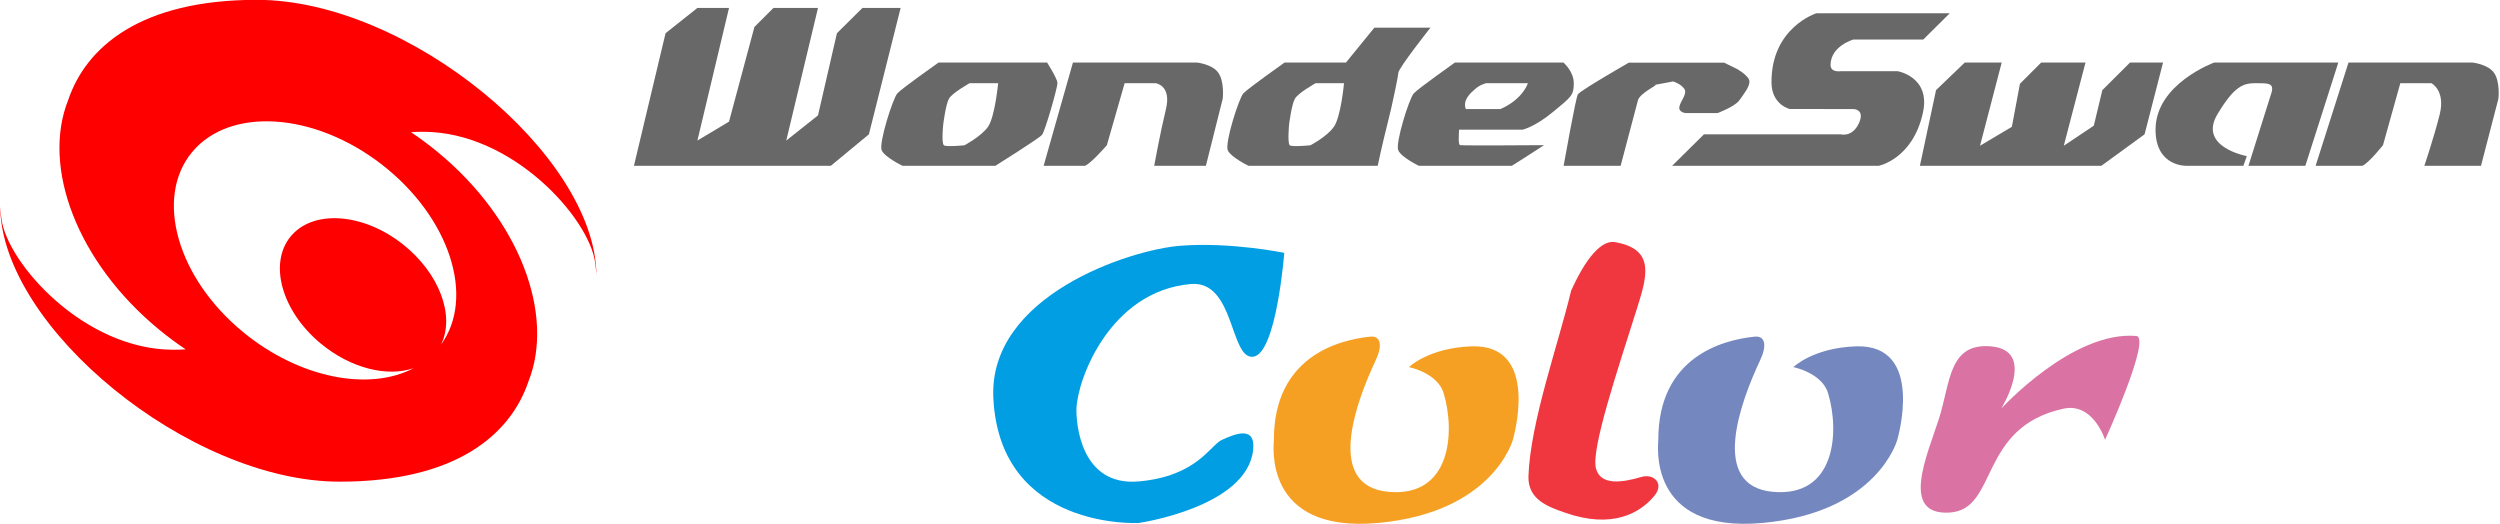 <?xml version="1.0" encoding="UTF-8" standalone="no"?>
<!-- Generator: Adobe Illustrator 13.0.0, SVG Export Plug-In . SVG Version: 6.00 Build 14948)  -->

<svg
   xmlns:dc="http://purl.org/dc/elements/1.1/"
   xmlns:cc="http://creativecommons.org/ns#"
   xmlns:rdf="http://www.w3.org/1999/02/22-rdf-syntax-ns#"
   xmlns:svg="http://www.w3.org/2000/svg"
   xmlns="http://www.w3.org/2000/svg"
   xmlns:sodipodi="http://sodipodi.sourceforge.net/DTD/sodipodi-0.dtd"
   xmlns:inkscape="http://www.inkscape.org/namespaces/inkscape"
   version="1.1"
   id="Layer_1"
   x="0px"
   y="0px"
   width="603.48"
   height="126.56"
   viewBox="-90.674 86 603.48 126.56"
   enable-background="new -90.674 86 759.604 159.302"
   xml:space="preserve"
   sodipodi:docname="logo.svg"
   inkscape:version="0.92.4 (5da689c313, 2019-01-14)"><defs
   id="defs43" /><sodipodi:namedview
   pagecolor="#ffffff"
   bordercolor="#666666"
   borderopacity="1"
   objecttolerance="10"
   gridtolerance="10"
   guidetolerance="10"
   inkscape:pageopacity="0"
   inkscape:pageshadow="2"
   inkscape:window-width="1366"
   inkscape:window-height="704"
   id="namedview41"
   showgrid="false"
   inkscape:zoom="0.45813345"
   inkscape:cx="379.801"
   inkscape:cy="46.909175"
   inkscape:window-x="0"
   inkscape:window-y="27"
   inkscape:window-maximized="1"
   inkscape:current-layer="Layer_1" />
<g
   id="g38"
   transform="matrix(0.794,0,0,0.794,-18.637,17.676)">
	<path
   d="m 34.216,126.241 c 1.222,-0.088 2.456,-0.127 3.706,-0.127 27.223,0 50.532,26.348 52.282,39.772 0.186,1.401 0.312,2.661 0.399,3.735 C 90.238,133.037 33.181,86 -12.63,86 c -35.406,0 -51.91,14.336 -57.354,30.431 -8.116,20.308 2.598,49.249 27.652,69.85 2.622,2.153 5.308,4.146 8.042,5.972 -1.226,0.083 -2.456,0.126 -3.701,0.126 -27.222,0 -50.538,-26.353 -52.286,-39.776 -0.181,-1.401 -0.313,-2.656 -0.396,-3.735 0.362,36.583 57.423,83.619 103.23,83.619 35.406,0 51.909,-14.331 57.359,-30.43 8.11,-20.308 -2.597,-49.244 -27.656,-69.851 -2.618,-2.152 -5.309,-4.14 -8.044,-5.965 z m -51.026,60.777 c -20.162,-16.572 -26.949,-40.929 -15.523,-54.718 11.44,-13.808 37.154,-12.217 57.809,3.867 20.493,15.967 28.379,40.206 17.857,54.685 4.355,-8.711 -0.45,-21.778 -11.666,-30.597 -12.163,-9.561 -27.305,-10.508 -34.043,-2.3 -6.729,8.198 -2.729,22.671 9.145,32.525 9.146,7.588 20.327,10.274 28.283,7.491 -13.557,7.148 -34.796,3.08 -51.862,-10.953 z"
   id="path2"
   inkscape:connector-curvature="0"
   style="fill:#ff0000" />
	<g
   id="g14">
		<path
   d="m 400.795,159.762 c -4.492,-1.324 -9.556,5.023 -13.879,14.709 -3.852,16.146 -12.414,39.951 -12.965,56.377 -0.25,7.289 6.479,9.426 11.051,11.039 14.471,5.105 22.934,0.111 27.243,-5.104 3.1,-3.74 -0.179,-6.859 -4.021,-5.715 -5.556,1.643 -12.344,2.758 -13.746,-2.607 -1.545,-5.916 6.688,-30.225 12.373,-48.324 3.108,-9.879 5.736,-18.08 -6.056,-20.375 z"
   id="path4"
   inkscape:connector-curvature="0"
   style="fill:#f0373f" />
		<path
   d="m 325.816,188.401 c -9.795,1.012 -29.26,6.195 -29.26,31.375 0,1.186 -3.551,28.43 31.586,25.271 35.148,-3.16 41.064,-25.271 41.064,-25.271 0,0 8.693,-29.221 -12.636,-28.428 -13.017,0.48 -18.952,6.316 -18.952,6.316 0,0 8.684,1.705 10.559,7.941 3.561,11.822 2.247,31.77 -16.876,29.963 -19.192,-1.813 -9.817,-27.166 -3.77,-40.021 2.088,-4.42 1.574,-7.488 -1.715,-7.146 z"
   id="path6"
   inkscape:connector-curvature="0"
   style="fill:#f5a023" />
		<path
   d="m 442.691,188.401 c -9.797,1.012 -29.263,6.195 -29.263,31.375 0,1.186 -3.549,28.43 31.587,25.271 35.147,-3.16 41.065,-25.271 41.065,-25.271 0,0 8.692,-29.221 -12.636,-28.428 -13.017,0.48 -18.951,6.316 -18.951,6.316 0,0 8.682,1.705 10.557,7.941 3.562,11.822 2.247,31.77 -16.876,29.963 -19.192,-1.813 -9.817,-27.166 -3.771,-40.021 2.09,-4.42 1.577,-7.488 -1.712,-7.146 z"
   id="path8"
   inkscape:connector-curvature="0"
   style="fill:#7487bf" />
		<path
   d="m 211.271,207.143 c -1.574,-31.197 41.515,-45.195 56.857,-46.379 15.354,-1.194 31.588,2.154 31.588,2.154 0,0 -2.367,30.797 -9.477,31.588 -7.1,0.793 -5.525,-23.295 -18.953,-22.109 -24.588,2.166 -34.455,28.969 -34.747,37.902 -0.129,4.322 1.194,23.686 18.953,22.111 17.769,-1.586 21.72,-11.061 25.27,-12.635 3.56,-1.586 10.368,-4.703 9.477,3.158 -1.966,17.367 -34.746,22.111 -34.746,22.111 0,0 -42.177,2.328 -44.222,-37.901 z"
   id="path10"
   inkscape:connector-curvature="0"
   style="fill:#019ee3" />
		<path
   d="m 501.876,241.887 c -15.004,0.793 -6.711,-17.377 -3.159,-28.428 3.56,-11.063 2.907,-23.184 15.793,-22.111 14.249,1.176 3.158,18.953 3.158,18.953 0,0 21.641,-23.734 41.063,-22.109 4.743,0.389 -9.477,31.586 -9.477,31.586 0,0 -3.551,-11.451 -12.634,-9.477 -26.112,5.676 -19.735,30.795 -34.744,31.586 z"
   id="path12"
   inkscape:connector-curvature="0"
   style="fill:#da72a3" />
	</g>
	<g
   id="g36">
		<polygon
   points="130.911,88.465 121.299,128.778 130.911,123.025 138.628,94.254 144.417,88.465 157.961,88.465 148.313,128.778 157.961,121.129 163.716,96.149 171.47,88.465 183.083,88.465 173.436,126.885 161.855,136.463 102,136.463 111.615,96.149 121.299,88.465 "
   id="polygon16"
   style="fill:#686868" />
		<polygon
   points="517.832,105.061 511.238,130.358 520.92,124.604 523.376,111.517 529.834,105.061 543.306,105.061 536.708,130.358 545.833,124.252 548.429,113.448 556.848,105.061 566.883,105.061 561.27,126.885 548.113,136.463 492.958,136.463 497.871,113.448 506.605,105.061 "
   id="polygon18"
   style="fill:#686868" />
		<path
   d="m 417.63,136.463 9.683,-9.578 h 41.543 c 0,0 3.575,1.053 5.615,-3.473 1.857,-4.213 -1.756,-4.213 -1.756,-4.213 H 453.42 c 0,0 -5.543,-1.265 -5.578,-8.07 -0.104,-16.733 13.648,-21.051 13.648,-21.051 h 40.556 l -8.067,8 h -21.264 c 0,0 -6.771,1.93 -6.913,7.58 -0.104,2.562 3.054,2.035 3.054,2.035 h 17.33 c 0,0 10.034,1.684 7.721,12.49 -3.021,14.21 -13.475,16.279 -13.475,16.279 H 417.63 Z"
   id="path20"
   inkscape:connector-curvature="0"
   style="fill:#686868" />
		<path
   d="m 384.648,136.463 h 17.33 l 5.266,-19.928 c 0.632,-2.316 6.736,-4.945 5.124,-4.668 -1.58,0.281 5.543,-1.054 5.543,-1.054 0,0 2.243,0.632 3.368,2.177 1.158,1.508 -1.125,3.754 -1.44,5.51 -0.313,1.752 1.931,1.928 1.931,1.928 h 9.684 c 0,0 5.196,-1.928 6.601,-3.857 1.369,-1.964 3.084,-4 3.084,-5.72 0,-1.72 -3.823,-3.858 -3.823,-3.858 l -3.896,-1.896 h -28.945 c 0,0 -13.854,7.933 -15.471,9.579 -0.566,0.491 -4.356,21.787 -4.356,21.787 z"
   id="path22"
   inkscape:connector-curvature="0"
   style="fill:#686868" />
		<path
   d="m 182.063,114.463 c -1.332,1.543 -5.682,15.088 -4.735,17.297 0.981,2.143 6.35,4.701 6.35,4.701 h 28.208 c 0,0 13.157,-8.246 14.174,-9.404 0.983,-1.191 4.702,-14.35 4.702,-15.721 0,-1.369 -3.157,-6.278 -3.157,-6.278 h -32.98 c 0,0.003 -11.189,7.862 -12.562,9.405 z m 22,-3.121 h 8.668 c 0,0 -0.982,10.422 -3.157,13.365 -2.21,2.949 -7.087,5.51 -7.087,5.51 0,0 -5.473,0.563 -6.245,0 -0.808,-0.631 -0.211,-6.28 -0.211,-6.28 0,0 0.737,-6.104 1.754,-7.894 0.983,-1.753 6.278,-4.701 6.278,-4.701 z"
   id="path24"
   inkscape:connector-curvature="0"
   style="fill:#686868" />
		<path
   d="m 287.251,114.463 c -1.333,1.543 -5.683,15.088 -4.701,17.297 0.982,2.143 6.315,4.701 6.315,4.701 h 39.26 c 0,0 1.299,-6.246 2.914,-12.563 1.542,-5.931 3.368,-15.048 3.368,-15.72 0,-1.404 9.754,-13.717 9.754,-13.717 h -17.054 l -8.627,10.594 h -18.668 c 0.038,0.006 -11.155,7.865 -12.561,9.408 z m 21.999,-3.121 h 8.63 c 0,0 -0.948,10.422 -3.159,13.365 -2.142,2.949 -7.052,5.51 -7.052,5.51 0,0 -5.473,0.563 -6.281,0 -0.737,-0.631 -0.209,-6.28 -0.209,-6.28 0,0 0.737,-6.104 1.789,-7.894 0.983,-1.753 6.282,-4.701 6.282,-4.701 z"
   id="path26"
   inkscape:connector-curvature="0"
   style="fill:#686868" />
		<path
   d="m 226.555,136.463 8.911,-31.402 h 37.683 c 0,0 4.982,0.525 6.666,3.333 1.754,2.81 1.193,7.649 1.193,7.649 l -5.123,20.42 h -15.719 c 0,0 1.825,-9.998 3.579,-17.264 1.754,-7.264 -3.157,-7.857 -3.157,-7.857 h -9.402 l -5.403,18.84 c 0,0 -4.702,5.473 -6.666,6.281 z"
   id="path28"
   inkscape:connector-curvature="0"
   style="fill:#686868" />
		<path
   d="m 613.265,136.463 10.001,-31.402 h 37.684 c 0,0 4.945,0.525 6.701,3.333 1.756,2.81 1.193,7.649 1.193,7.649 l -5.3,20.42 h -17.226 c 0,0 2.875,-8.42 4.7,-15.721 1.755,-7.228 -2.563,-9.402 -2.563,-9.402 h -9.438 l -5.265,18.84 c 0,0 -4.348,5.474 -6.278,6.281 h -14.212 v 0.002 z"
   id="path30"
   inkscape:connector-curvature="0"
   style="fill:#686868" />
		<path
   d="m 339.071,114.463 c -1.37,1.543 -5.647,15.088 -4.699,17.297 0.946,2.143 6.278,4.701 6.278,4.701 h 28.246 c 0,0 5.613,-3.51 9.791,-6.281 0,0 -24.002,0.176 -25.475,0 -0.665,-0.07 -0.42,-2.979 -0.35,-4.699 h 19.296 c 0,0 3.719,-0.809 9.262,-5.404 5.617,-4.595 6.315,-5.089 6.315,-8.736 0,-3.611 -3.158,-6.281 -3.158,-6.281 H 351.6 c 0.068,0.001 -11.159,7.86 -12.529,9.403 z m 22.036,-3.121 h 12.666 c 0,0 -1.403,4.809 -8.314,7.857 h -10.561 c -1.019,-2.734 1.474,-4.91 2.877,-6.105 1.473,-1.332 3.332,-1.752 3.332,-1.752 z"
   id="path32"
   inkscape:connector-curvature="0"
   style="fill:#686868" />
		<path
   d="m 592.846,136.463 c 0,0 5.333,-16.877 7.02,-22.28 0.842,-2.946 -1.123,-2.841 -4.844,-2.841 -3.722,0 -6.422,0.806 -11.578,9.4 -6.035,10.035 8.91,12.772 8.91,12.772 l -1.054,2.944 h -17.259 c 0,0 -9.439,0.388 -9.439,-10.979 0,-13.964 17.856,-20.423 17.856,-20.423 h 37.717 l -10.033,31.402 h -17.296 z"
   id="path34"
   inkscape:connector-curvature="0"
   style="fill:#686868" />
	</g>
</g>
</svg>
